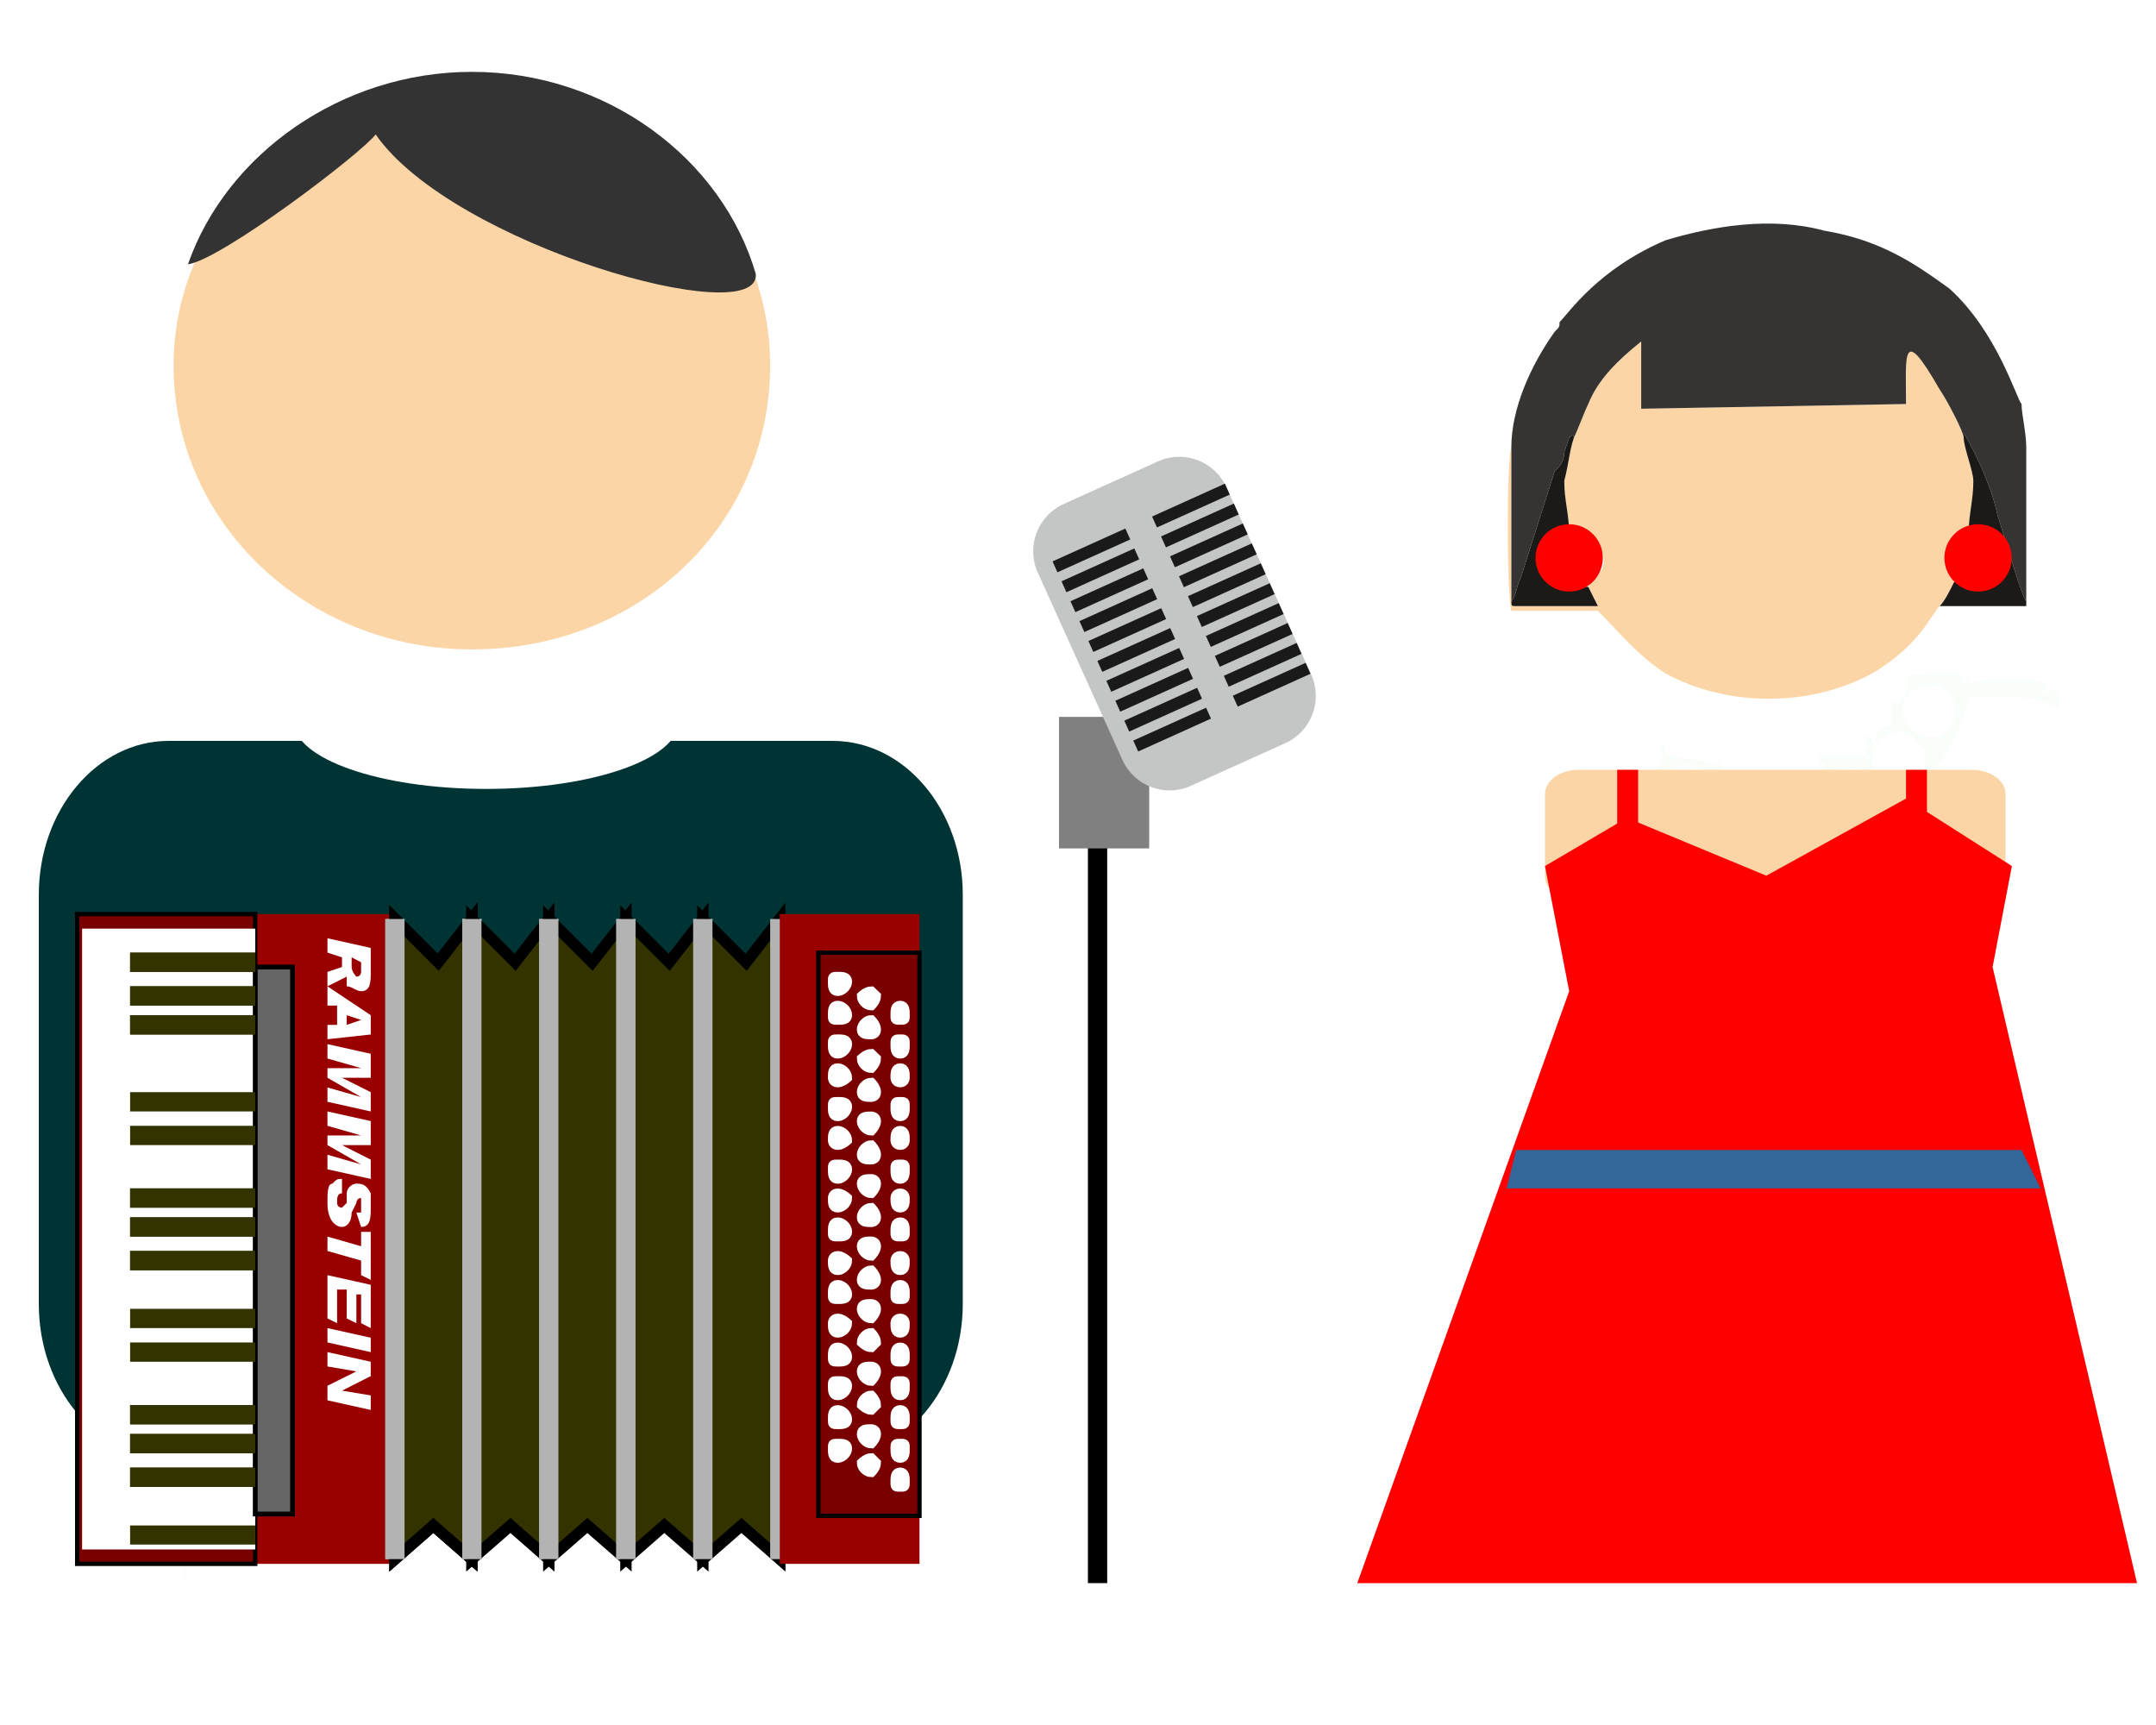 <?xml version="1.0" encoding="UTF-8"?>
<!DOCTYPE svg PUBLIC "-//W3C//DTD SVG 1.1//EN" "http://www.w3.org/Graphics/SVG/1.1/DTD/svg11.dtd">
<!-- Creator: CorelDRAW X7 -->
<svg xmlns="http://www.w3.org/2000/svg" xml:space="preserve" width="118.533mm" height="94.827mm" version="1.1" style="shape-rendering:geometricPrecision; text-rendering:geometricPrecision; image-rendering:optimizeQuality; fill-rule:evenodd; clip-rule:evenodd"
viewBox="0 0 11853 9483"
 xmlns:xlink="http://www.w3.org/1999/xlink">
 <defs>
  <style type="text/css">
   <![CDATA[
    .str2 {stroke:black;stroke-width:23.81}
    .str4 {stroke:black;stroke-width:26.44}
    .str1 {stroke:#B3B3B3;stroke-width:105.81}
    .str0 {stroke:black;stroke-width:62.5}
    .str3 {stroke:white;stroke-width:52.91}
    .fil8 {fill:none}
    .fil3 {fill:#FCD5A6}
    .fil17 {fill:black}
    .fil5 {fill:#003333}
    .fil20 {fill:#1A1A1A}
    .fil14 {fill:#1C1A17}
    .fil7 {fill:#333300}
    .fil4 {fill:#333333}
    .fil16 {fill:#336699}
    .fil12 {fill:#353432}
    .fil11 {fill:#666666}
    .fil9 {fill:#780000}
    .fil18 {fill:gray}
    .fil6 {fill:#990000}
    .fil19 {fill:#C4C6C5}
    .fil13 {fill:#FAFEFB}
    .fil2 {fill:#FDFDFD}
    .fil0 {fill:#FDFEFD}
    .fil1 {fill:#FEFEFE}
    .fil15 {fill:red}
    .fil10 {fill:white}
    .fil21 {fill:white;fill-rule:nonzero}
   ]]>
  </style>
 </defs>
 <g id="Слой_x0020_1">
  <path class="fil0" d="M424 7063l344 0c-26,26 -158,185 -158,211l-186 -211zm3149 1640l-106 0c0,-238 0,-503 0,-741l0 -582c0,-53 0,-185 0,-212l0 -26c0,0 0,0 0,-26l0 0c0,0 0,0 0,-27l0 0c0,0 0,0 0,0l27 -26c0,0 0,26 0,0 0,0 26,0 26,0l0 0c0,0 0,0 0,0 27,26 0,0 27,0 0,53 0,0 0,26l0 27c0,26 26,26 26,26l0 26 -26 -26c26,529 26,1032 26,1561l0 0zm-2487 0l-79 0 0 -1508c-133,0 -53,-27 -239,212l-185 264c0,0 0,0 0,0 -53,-53 -79,-106 -132,-159 -27,-79 -79,-132 -132,-185 0,-26 -27,-53 -53,-79 0,-27 0,-53 -27,-53l-264 0 0 -159 79 -79c26,0 26,-27 53,-27 0,-26 0,-26 26,-53 0,0 0,0 0,0l27 0c0,27 0,0 -27,0 27,0 0,0 27,0 -27,0 0,0 0,0 0,-26 0,-26 0,-26l0 0c0,0 0,0 0,0 0,-27 0,-27 0,-27 53,0 53,0 53,27l26 0c27,26 27,26 27,53l53 53c26,0 26,0 26,0l0 53 53 0c0,0 0,26 0,26 0,27 0,0 0,27 0,-27 26,-27 26,-27 0,-26 0,-26 0,-26 80,0 212,0 291,0 53,0 27,0 53,26 0,-53 27,-26 27,-26l0 26c0,-26 0,-26 26,-26 27,-27 0,-27 27,-27l0 -53c26,0 0,0 26,0 27,0 0,-26 27,-53l26 -26c53,-27 27,-53 132,-27 27,0 27,0 27,0l26 0 0 53c27,0 27,0 27,0 0,0 0,0 0,0l-80 133c-26,26 -26,53 -26,105l0 -26 26 0c0,0 0,-26 0,0 0,0 0,0 0,26 0,0 0,0 0,0l0 -26c27,0 53,0 53,0 0,26 0,26 0,53 -26,26 -26,370 -26,397 26,264 0,555 0,820 0,106 0,212 0,344l0 0z"/>
  <path class="fil1" d="M636 5502c27,0 106,26 106,26 370,79 476,370 503,397 0,0 0,0 26,0 0,-27 0,-27 0,-27 0,0 0,0 0,-26l238 0c0,26 0,26 0,53 0,0 0,0 0,0 0,0 0,-27 0,-53l27 -79c0,-27 0,-27 0,-27l26 -26 27 -80c0,-26 26,-26 -53,0 -186,27 -371,-26 -529,-132 -27,-26 -27,-53 -53,-53l0 0c-27,27 0,27 -106,27l-133 0 -79 0 0 0z"/>
  <path class="fil2" d="M3176 1956c27,-26 106,-159 132,-185 27,-27 53,-53 53,-79 27,-27 53,-53 80,-80 53,-53 106,-106 158,-159l133 -79c26,0 26,0 53,-26l-238 0c-27,0 -27,26 -27,26l-53 26 27 80c0,0 -27,-27 0,0 26,0 0,-27 0,0 -80,53 0,53 -53,79l-53 27 0 -80c-53,0 -53,0 -80,0 27,53 27,0 0,53 0,53 27,80 27,80 0,0 0,0 0,0l-27 0c0,0 0,0 0,0l0 53c-53,0 27,26 -26,0 0,0 0,0 0,0 0,0 0,0 0,0 -27,-27 26,0 -27,-27 -26,0 -52,0 -79,0 0,0 27,0 0,27 0,26 0,0 -26,26 0,53 0,26 0,79l0 27c0,53 0,79 0,132l0 0c26,-26 26,-26 26,0l0 0z"/>
  <path class="fil3" d="M2594 474c926,0 1640,688 1640,1535 0,873 -714,1561 -1640,1561 -900,0 -1640,-688 -1640,-1561 0,-847 740,-1535 1640,-1535z"/>
  <path class="fil4" d="M2594 395c741,0 1376,476 1561,1111 27,318 -1667,-158 -2090,-767 -80,106 -847,688 -1032,714 212,-608 847,-1058 1561,-1058l0 0z"/>
  <path class="fil5" d="M927 4073l3651 0c395,0 715,379 715,846l0 2249c0,468 -320,847 -715,847l-3651 0c-394,0 -714,-379 -714,-847l0 -2249c0,-467 320,-846 714,-846z"/>
  <polygon class="fil6" points="2171,5025 1403,5025 1403,8597 2171,8597 "/>
  <polygon class="fil7 str0" points="2171,5052 2409,5290 2594,5052 2594,8571 2382,8386 2171,8571 "/>
  <polygon class="fil8 str1" points="2171,5052 2171,5052 2171,8571 2171,8571 "/>
  <polygon class="fil8 str1" points="2594,5052 2594,5052 2594,8571 2594,8571 "/>
  <polygon class="fil7 str0" points="2171,5052 2409,5290 2594,5052 2594,8571 2382,8386 2171,8571 "/>
  <polygon class="fil8 str1" points="2171,5052 2171,5052 2171,8571 2171,8571 "/>
  <polygon class="fil8 str1" points="2594,5052 2594,5052 2594,8571 2594,8571 "/>
  <polygon class="fil7 str0" points="2594,5052 2832,5290 3017,5052 3017,8571 2806,8386 2594,8571 "/>
  <polygon class="fil8 str1" points="2594,5052 2594,5052 2594,8571 2594,8571 "/>
  <polygon class="fil8 str1" points="3017,5052 3017,5052 3017,8571 3017,8571 "/>
  <polygon class="fil7 str0" points="3017,5052 3255,5290 3441,5052 3441,8571 3229,8386 3017,8571 "/>
  <polygon class="fil8 str1" points="3017,5052 3017,5052 3017,8571 3017,8571 "/>
  <polygon class="fil8 str1" points="3441,5052 3441,5052 3441,8571 3441,8571 "/>
  <polygon class="fil7 str0" points="3441,5052 3679,5290 3864,5052 3864,8571 3652,8386 3441,8571 "/>
  <polygon class="fil8 str1" points="3441,5052 3441,5052 3441,8571 3441,8571 "/>
  <polygon class="fil8 str1" points="3864,5052 3864,5052 3864,8571 3864,8571 "/>
  <polygon class="fil7 str0" points="3864,5052 4102,5290 4287,5052 4287,8571 4076,8386 3864,8571 "/>
  <polygon class="fil8 str1" points="3864,5052 3864,5052 3864,8571 3864,8571 "/>
  <polygon class="fil8 str1" points="4287,5052 4287,5052 4287,8571 4287,8571 "/>
  <polygon class="fil6" points="5055,5025 4287,5025 4287,8597 5055,8597 "/>
  <polygon class="fil9 str2" points="5055,5237 4499,5237 4499,8333 5055,8333 "/>
  <path class="fil10 str3" d="M4605 5369c-27,0 -27,0 -27,27 0,26 0,53 27,53 26,0 53,-27 53,-53 0,-27 -27,-27 -53,-27z"/>
  <path class="fil10 str3" d="M4605 5528c-27,0 -27,26 -27,53 0,26 0,26 27,26 26,0 53,0 53,-26 0,-27 -27,-53 -53,-53z"/>
  <path class="fil10 str3" d="M4605 5713c-27,0 -27,0 -27,27 0,26 0,53 27,53 26,0 53,-27 53,-53 0,-27 -27,-27 -53,-27z"/>
  <path class="fil10 str3" d="M4605 5872c-27,0 -27,26 -27,53 0,0 0,26 27,26 26,0 53,-26 53,-26 0,-27 -27,-53 -53,-53z"/>
  <path class="fil10 str3" d="M4605 6057c-27,0 -27,0 -27,27 0,26 0,53 27,53 26,0 53,-27 53,-53 0,-27 -27,-27 -53,-27z"/>
  <path class="fil10 str3" d="M4605 6216c-27,0 -27,26 -27,53 0,0 0,26 27,26 26,0 53,-26 53,-26 0,-27 -27,-53 -53,-53z"/>
  <path class="fil10 str3" d="M4605 6401c-27,0 -27,0 -27,27 0,26 0,53 27,53 26,0 53,-27 53,-53 0,-27 -27,-27 -53,-27z"/>
  <path class="fil10 str3" d="M4605 6560c-27,0 -27,26 -27,26 0,27 0,53 27,53 26,0 53,-26 53,-53 0,0 -27,-26 -53,-26z"/>
  <path class="fil10 str3" d="M4605 6719c-27,0 -27,26 -27,53 0,26 0,26 27,26 26,0 53,0 53,-26 0,-27 -27,-53 -53,-53z"/>
  <path class="fil10 str3" d="M4605 6904c-27,0 -27,26 -27,26 0,27 0,53 27,53 26,0 53,-26 53,-53 0,0 -27,-26 -53,-26z"/>
  <path class="fil10 str3" d="M4605 7063c-27,0 -27,26 -27,53 0,26 0,26 27,26 26,0 53,0 53,-26 0,-27 -27,-53 -53,-53z"/>
  <path class="fil10 str3" d="M4605 7248c-27,0 -27,26 -27,26 0,27 0,53 27,53 26,0 53,-26 53,-53 0,0 -27,-26 -53,-26z"/>
  <path class="fil10 str3" d="M4605 7407c-27,0 -27,26 -27,52 0,27 0,27 27,27 26,0 53,0 53,-27 0,-26 -27,-52 -53,-52z"/>
  <path class="fil10 str3" d="M4605 7592c-27,0 -27,0 -27,26 0,27 0,53 27,53 26,0 53,-26 53,-53 0,-26 -27,-26 -53,-26z"/>
  <path class="fil10 str3" d="M4605 7751c-27,0 -27,26 -27,52 0,27 0,27 27,27 26,0 53,0 53,-27 0,-26 -27,-52 -53,-52z"/>
  <path class="fil10 str3" d="M4605 7936c-27,0 -27,0 -27,26 0,27 0,53 27,53 26,0 53,-26 53,-53 0,-26 -27,-26 -53,-26z"/>
  <path class="fil10 str3" d="M4790 5449c-26,0 -53,26 -53,26 0,27 27,53 53,53 0,0 27,-26 27,-53 0,0 -27,-26 -27,-26z"/>
  <path class="fil10 str3" d="M4790 5607c-26,0 -53,27 -53,53 0,27 27,27 53,27 0,0 27,0 27,-27 0,-26 -27,-53 -27,-53z"/>
  <path class="fil10 str3" d="M4790 5793c-26,0 -53,26 -53,26 0,27 27,53 53,53 0,0 27,-26 27,-53 0,0 -27,-26 -27,-26z"/>
  <path class="fil10 str3" d="M4790 5951c-26,0 -53,27 -53,53 0,27 27,27 53,27 0,0 27,0 27,-27 0,-26 -27,-53 -27,-53z"/>
  <path class="fil10 str3" d="M4790 6137c-26,0 -53,0 -53,26 0,26 27,53 53,53 0,0 27,-27 27,-53 0,-26 -27,-26 -27,-26z"/>
  <path class="fil10 str3" d="M4790 6295c-26,0 -53,27 -53,53 0,27 27,27 53,27 0,0 27,0 27,-27 0,-26 -27,-53 -27,-53z"/>
  <path class="fil10 str3" d="M4790 6481c-26,0 -53,0 -53,26 0,26 27,53 53,53 0,0 27,-27 27,-53 0,-26 -27,-26 -27,-26z"/>
  <path class="fil10 str3" d="M4790 6639c-26,0 -53,27 -53,53 0,27 27,27 53,27 0,0 27,0 27,-27 0,-26 -27,-53 -27,-53z"/>
  <path class="fil10 str3" d="M4790 6824c-26,0 -53,0 -53,27 0,26 27,53 53,53 0,0 27,-27 27,-53 0,-27 -27,-27 -27,-27z"/>
  <path class="fil10 str3" d="M4790 6983c-26,0 -53,27 -53,53 0,27 27,27 53,27 0,0 27,0 27,-27 0,-26 -27,-53 -27,-53z"/>
  <path class="fil10 str3" d="M4790 7168c-26,0 -53,0 -53,27 0,26 27,53 53,53 0,0 27,-27 27,-53 0,-27 -27,-27 -27,-27z"/>
  <path class="fil10 str3" d="M4790 7327c-26,0 -53,27 -53,53 0,0 27,27 53,27 0,0 27,-27 27,-27 0,-26 -27,-53 -27,-53z"/>
  <path class="fil10 str3" d="M4790 7512c-26,0 -53,0 -53,27 0,26 27,53 53,53 0,0 27,-27 27,-53 0,-27 -27,-27 -27,-27z"/>
  <path class="fil10 str3" d="M4790 7671c-26,0 -53,27 -53,53 0,0 27,27 53,27 0,0 27,-27 27,-27 0,-26 -27,-53 -27,-53z"/>
  <path class="fil10 str3" d="M4790 7856c-26,0 -53,0 -53,27 0,26 27,53 53,53 0,0 27,-27 27,-53 0,-27 -27,-27 -27,-27z"/>
  <path class="fil10 str3" d="M4790 8015c-26,0 -53,27 -53,27 0,26 27,52 53,52 0,0 27,-26 27,-52 0,0 -27,-27 -27,-27z"/>
  <path class="fil10 str3" d="M4949 5528c-27,0 -27,26 -27,53 0,26 0,26 27,26 26,0 26,0 26,-26 0,-27 0,-53 -26,-53z"/>
  <path class="fil10 str3" d="M4949 5713c-27,0 -27,0 -27,27 0,26 0,53 27,53 26,0 26,-27 26,-53 0,-27 0,-27 -26,-27z"/>
  <path class="fil10 str3" d="M4949 5872c-27,0 -27,26 -27,53 0,0 0,26 27,26 26,0 26,-26 26,-26 0,-27 0,-53 -26,-53z"/>
  <path class="fil10 str3" d="M4949 6057c-27,0 -27,0 -27,27 0,26 0,53 27,53 26,0 26,-27 26,-53 0,-27 0,-27 -26,-27z"/>
  <path class="fil10 str3" d="M4949 6216c-27,0 -27,26 -27,53 0,0 0,26 27,26 26,0 26,-26 26,-26 0,-27 0,-53 -26,-53z"/>
  <path class="fil10 str3" d="M4949 6401c-27,0 -27,0 -27,27 0,26 0,53 27,53 26,0 26,-27 26,-53 0,-27 0,-27 -26,-27z"/>
  <path class="fil10 str3" d="M4949 6560c-27,0 -27,26 -27,26 0,27 0,53 27,53 26,0 26,-26 26,-53 0,0 0,-26 -26,-26z"/>
  <path class="fil10 str3" d="M4949 6719c-27,0 -27,26 -27,53 0,26 0,26 27,26 26,0 26,0 26,-26 0,-27 0,-53 -26,-53z"/>
  <path class="fil10 str3" d="M4949 6904c-27,0 -27,26 -27,26 0,27 0,53 27,53 26,0 26,-26 26,-53 0,0 0,-26 -26,-26z"/>
  <path class="fil10 str3" d="M4949 7063c-27,0 -27,26 -27,53 0,26 0,26 27,26 26,0 26,0 26,-26 0,-27 0,-53 -26,-53z"/>
  <path class="fil10 str3" d="M4949 7248c-27,0 -27,26 -27,26 0,27 0,53 27,53 26,0 26,-26 26,-53 0,0 0,-26 -26,-26z"/>
  <path class="fil10 str3" d="M4949 7407c-27,0 -27,26 -27,52 0,27 0,27 27,27 26,0 26,0 26,-27 0,-26 0,-52 -26,-52z"/>
  <path class="fil10 str3" d="M4949 7592c-27,0 -27,0 -27,26 0,27 0,53 27,53 26,0 26,-26 26,-53 0,-26 0,-26 -26,-26z"/>
  <path class="fil10 str3" d="M4949 7751c-27,0 -27,26 -27,52 0,27 0,27 27,27 26,0 26,0 26,-27 0,-26 0,-52 -26,-52z"/>
  <path class="fil10 str3" d="M4949 7936c-27,0 -27,0 -27,26 0,27 0,53 27,53 26,0 26,-26 26,-53 0,-26 0,-26 -26,-26z"/>
  <path class="fil10 str3" d="M4949 8094c-27,0 -27,27 -27,53 0,27 0,27 27,27 26,0 26,0 26,-27 0,-26 0,-53 -26,-53z"/>
  <polygon class="fil9 str2" points="1403,5025 424,5025 424,8597 1403,8597 "/>
  <polygon class="fil10" points="1403,8518 451,8518 451,5105 1403,5105 "/>
  <polygon class="fil7" points="1403,7724 715,7724 715,7830 1403,7830 "/>
  <polygon class="fil7" points="1403,7883 715,7883 715,7989 1403,7989 "/>
  <polygon class="fil7" points="1403,8068 715,8068 715,8174 1403,8174 "/>
  <polygon class="fil7" points="1403,8386 715,8386 715,8491 1403,8491 "/>
  <rect class="fil11 str4" x="1403" y="5316" width="205" height="3007"/>
  <polygon class="fil7" points="1403,7195 715,7195 715,7301 1403,7301 "/>
  <polygon class="fil7" points="1403,7380 715,7380 715,7486 1403,7486 "/>
  <polygon class="fil7" points="1403,7724 715,7724 715,7830 1403,7830 "/>
  <polygon class="fil7" points="1403,7883 715,7883 715,7989 1403,7989 "/>
  <polygon class="fil7" points="1403,8068 715,8068 715,8174 1403,8174 "/>
  <polygon class="fil7" points="1403,6533 715,6533 715,6639 1403,6639 "/>
  <polygon class="fil7" points="1403,6692 715,6692 715,6798 1403,6798 "/>
  <polygon class="fil7" points="1403,6877 715,6877 715,6983 1403,6983 "/>
  <polygon class="fil7" points="1403,6004 715,6004 715,6110 1403,6110 "/>
  <polygon class="fil7" points="1403,6189 715,6189 715,6295 1403,6295 "/>
  <polygon class="fil7" points="1403,6533 715,6533 715,6639 1403,6639 "/>
  <polygon class="fil7" points="1403,6692 715,6692 715,6798 1403,6798 "/>
  <polygon class="fil7" points="1403,6877 715,6877 715,6983 1403,6983 "/>
  <polygon class="fil7" points="1403,5237 715,5237 715,5343 1403,5343 "/>
  <polygon class="fil7" points="1403,5422 715,5422 715,5528 1403,5528 "/>
  <polygon class="fil7" points="1403,5581 715,5581 715,5687 1403,5687 "/>
  <polygon class="fil7" points="1403,5237 715,5237 715,5343 1403,5343 "/>
  <polygon class="fil7" points="1403,5422 715,5422 715,5528 1403,5528 "/>
  <polygon class="fil7" points="1403,5581 715,5581 715,5687 1403,5687 "/>
  <ellipse class="fil10" cx="2673" cy="3967" rx="1058" ry="370"/>
  <path class="fil3" d="M8653 2406c-26,79 -26,132 -53,238 0,106 27,185 27,291 105,0 158,27 185,106 26,106 -53,132 -80,185l53 106 -450 0c-26,0 -26,0 -26,-26l0 -847c-26,53 -26,794 0,899 53,0 423,0 476,0 133,133 212,239 371,344 344,186 793,186 1137,0 265,-158 318,-317 371,-370 26,-26 53,-79 79,-132 -26,-80 -79,-80 -26,-186 53,-52 53,-52 106,-79 0,-106 26,-185 26,-291 0,-53 -53,-185 -53,-238 0,-27 -79,-185 -132,-265 -27,-79 -132,-211 -185,-238l0 318 -1456 26 0 -370c-132,106 -238,211 -291,344 -26,53 -53,132 -79,185l0 0z"/>
  <path class="fil12" d="M8574 1771c0,26 0,26 -27,53 -132,185 -238,423 -238,635l0 847c26,-27 26,-80 53,-133l185 -582c27,-26 53,-53 53,-106l27 -79c26,-27 26,0 26,0 26,-53 53,-132 79,-185 53,-133 159,-238 291,-344l0 370 1456 -26c0,-265 -27,-450 185,-80 53,80 132,238 132,265l0 -27c79,133 159,318 185,450 27,80 133,450 159,477 0,-186 0,-371 0,-556 0,-79 0,-185 0,-291 0,-80 -26,-185 -26,-238 -27,-27 -133,-397 -397,-635 -185,-133 -371,-265 -688,-318 -291,-79 -609,-26 -873,53 -371,159 -529,397 -582,450z"/>
  <path class="fil13" d="M9129 4284c27,-79 159,-105 212,-52 79,52 79,185 26,211 -26,27 0,27 -53,27 -132,79 -264,-106 -185,-186zm1191 -185l0 -26c53,-27 106,-80 185,-27 27,27 27,27 53,53 26,27 26,27 26,80 0,105 -79,132 -211,132 -27,-27 -53,-27 -80,-79 0,-53 0,-106 27,-133zm238 -317c185,-80 265,185 106,264 -185,53 -291,-211 -106,-264zm-238 317c-27,-26 -27,-26 -27,-26 0,0 0,-27 -26,-27l0 0c-27,27 0,53 0,53 0,27 0,0 -27,27l53 53c-26,-27 0,-27 -53,-27l-238 0c0,53 0,27 0,53 27,0 27,-53 27,27 0,26 -27,0 -27,26 0,26 0,26 27,106l0 26c0,-79 26,-158 106,-158 105,-27 158,26 185,79 53,159 -185,265 -265,106l-53 26c0,80 -26,133 -79,159 -53,0 -79,0 -106,0 -53,-26 -53,-26 -53,-79 -79,-53 0,-159 27,-186 -27,-26 0,0 -27,0l-132 -26c0,26 0,-27 0,26 79,80 79,186 0,239 -27,52 -106,52 -159,0 -53,-27 -79,-80 -53,-159 0,-27 0,-53 27,-53 26,-27 26,-27 53,-53 0,0 -53,-27 -53,-53 0,0 0,0 0,0 0,0 53,-53 0,-53 -27,-53 53,0 0,0l-27 0c0,0 0,27 0,0 -53,-26 -26,0 0,-53l-26 27c0,0 -27,0 -27,0l-26 0c-53,0 -132,-27 -185,-27l0 -53c-27,0 -27,-26 -27,0 0,27 27,53 0,106 0,0 -26,27 -26,27 -27,26 0,26 -27,26 -26,53 -79,53 -132,26 -26,0 -53,-26 -53,-52l-26 0c0,0 0,0 0,0 0,52 0,52 53,79l-27 0c27,53 79,79 106,106 26,26 132,106 212,159 79,26 185,79 264,105 238,27 476,27 662,-53 317,-132 608,-423 688,-793 79,0 185,0 264,0 106,0 132,26 238,53 0,-27 -26,-106 -26,-106 0,0 -53,26 -80,26l27 -26c0,0 0,0 0,0 0,-27 0,-27 0,-27 0,-26 -371,-26 -423,0 0,-53 0,-53 -27,-53 27,53 27,27 0,53 -26,0 0,-26 -26,-53 -80,0 -80,0 -159,0 -132,0 -53,27 -106,0 0,0 -26,27 -26,27 -27,53 26,26 0,79 -80,106 -53,27 -53,53l0 53c0,0 0,27 0,27 0,0 0,0 0,-27 0,0 0,-53 0,-53 -27,0 -27,0 -27,53 0,27 0,53 0,79 -79,0 -26,0 -79,27 0,26 -27,26 0,79l0 0z"/>
  <path class="fil14" d="M8309 3306c0,26 0,26 26,26l450 0 -53 -106c-53,0 -105,0 -132,-26 -26,0 -53,-53 -79,-80 -27,-106 53,-158 106,-185 0,-106 -27,-185 -27,-291 27,-106 27,-159 53,-238 0,0 0,-27 -26,0l-27 79c0,53 -26,80 -53,106l-185 582c-27,53 -27,106 -53,133l0 0z"/>
  <path class="fil14" d="M10796 2406c0,53 53,185 53,238 0,106 -26,185 -26,291 79,27 158,27 158,106 27,106 -26,132 -106,185 -79,0 -79,-26 -132,-26 -26,53 -53,106 -79,132l476 0 0 -26c-26,-27 -132,-397 -159,-477 -26,-132 -106,-317 -185,-450l0 27z"/>
  <path class="fil3" d="M8679 4232l2162 0c102,0 185,59 185,132l0 456c0,73 -83,132 -185,132l-2162 0c-102,0 -185,-59 -185,-132l0 -456c0,-73 83,-132 185,-132z"/>
  <ellipse class="fil3" cx="9235" cy="4867" rx="450" ry="423"/>
  <ellipse class="fil3" cx="10161" cy="4867" rx="450" ry="423"/>
  <polygon class="fil15" points="8494,4761 8944,4496 9711,4814 10479,4390 11061,4761 10955,5316 11749,8703 7462,8703 8627,5449 "/>
  <polygon class="fil16" points="8335,6322 11114,6322 11219,6533 8283,6533 "/>
  <rect class="fil15" x="8891" y="4232" width="115" height="523"/>
  <rect class="fil15" x="10479" y="4232" width="115" height="523"/>
  <polygon class="fil17" points="5981,4523 6087,4523 6087,8703 5981,8703 "/>
  <rect class="fil18" x="5822" y="3941" width="496" height="723"/>
  <path class="fil19" d="M5847 2771l520 -235c142,-64 311,-1 375,142l467 1031c64,143 1,311 -142,376l-520 235c-143,65 -311,1 -376,-142l-466 -1031c-64,-143 -1,-311 142,-376z"/>
  <rect class="fil20" transform="matrix(0.556 -0.251 0.186 0.414 6383.03 2949.04)" width="720" height="145"/>
  <rect class="fil20" transform="matrix(0.556 -0.251 0.186 0.414 6432.34 3058.47)" width="720" height="145"/>
  <rect class="fil20" transform="matrix(0.556 -0.251 0.186 0.414 6481.69 3167.93)" width="720" height="145"/>
  <rect class="fil20" transform="matrix(0.556 -0.251 0.186 0.414 6531.01 3277.36)" width="720" height="145"/>
  <rect class="fil20" transform="matrix(0.556 -0.251 0.186 0.414 6580.33 3386.79)" width="720" height="145"/>
  <rect class="fil20" transform="matrix(0.556 -0.251 0.186 0.414 6629.64 3496.25)" width="720" height="145"/>
  <rect class="fil20" transform="matrix(0.556 -0.251 0.186 0.414 6678.96 3605.68)" width="720" height="145"/>
  <rect class="fil20" transform="matrix(0.556 -0.251 0.186 0.414 6728.28 3715.14)" width="720" height="145"/>
  <rect class="fil20" transform="matrix(0.556 -0.251 0.186 0.414 6777.6 3824.57)" width="720" height="145"/>
  <rect class="fil20" transform="matrix(0.556 -0.251 0.186 0.414 6333.71 2839.58)" width="720" height="145"/>
  <rect class="fil20" transform="matrix(0.556 -0.251 0.186 0.414 5835.81 3195.63)" width="720" height="145"/>
  <rect class="fil20" transform="matrix(0.556 -0.251 0.186 0.414 5885.13 3305.09)" width="720" height="145"/>
  <rect class="fil20" transform="matrix(0.556 -0.251 0.186 0.414 5934.45 3414.52)" width="720" height="145"/>
  <rect class="fil20" transform="matrix(0.556 -0.251 0.186 0.414 5983.77 3523.95)" width="720" height="145"/>
  <rect class="fil20" transform="matrix(0.556 -0.251 0.186 0.414 6033.11 3633.41)" width="720" height="145"/>
  <rect class="fil20" transform="matrix(0.556 -0.251 0.186 0.414 6082.43 3742.84)" width="720" height="145"/>
  <rect class="fil20" transform="matrix(0.556 -0.251 0.186 0.414 6131.75 3852.3)" width="720" height="145"/>
  <rect class="fil20" transform="matrix(0.556 -0.251 0.186 0.414 6181.07 3961.73)" width="720" height="145"/>
  <rect class="fil20" transform="matrix(0.556 -0.251 0.186 0.414 6230.39 4071.19)" width="720" height="145"/>
  <rect class="fil20" transform="matrix(0.556 -0.251 0.186 0.414 5786.5 3086.2)" width="720" height="145"/>
  <circle class="fil15" cx="8627" cy="3067" r="185"/>
  <circle class="fil15" cx="10875" cy="3067" r="185"/>
  <path class="fil21" d="M2038 5211l-238 -53 0 79 80 26 0 53 -80 27 0 79 106 -53c0,27 0,27 0,53 27,0 53,27 79,27 53,0 53,-53 53,-106l0 -132 0 0zm-53 79l0 53c0,0 0,26 -26,26 0,0 -26,-26 -26,-53l0 -53 52 27z"/>
  <path id="_1" class="fil21" d="M1800 5713l238 -26 0 -106 -238 -159 0 106 53 0 0 106 -53 0 0 79zm106 -79l0 -53 79 26 -79 27z"/>
  <path id="_2" class="fil21" d="M2038 6110l0 -106 -158 -79c0,0 132,0 158,0l0 -132 -238 -53 0 79 185 53 -185 0 0 53 185 106 -185 -53 0 79 238 53 0 0z"/>
  <path id="_3" class="fil21" d="M2038 6481l0 -106 -158 -80c0,0 132,0 158,0l0 -132 -238 -53 0 79 185 53 -185 0 0 53 185 106 -185 -53 0 80 238 53 0 0z"/>
  <path id="_4" class="fil21" d="M1985 6745l0 0c53,0 53,-53 53,-106 0,-53 0,-79 0,-79 -26,-53 -53,-53 -79,-53 -26,0 -53,26 -53,53l0 53c-26,26 -26,26 -26,26 -27,0 -27,-26 -27,-26 0,-27 0,-53 27,-53l0 0 0 -79c-27,0 -27,0 -53,26 -27,0 -27,53 -27,106 0,106 53,132 80,132 26,0 53,-26 53,-79l26 -53c0,0 0,-27 26,-27 0,0 0,27 0,53 0,27 0,27 0,27l-26 0 26 79 0 0z"/>
  <polygon id="_5" class="fil21" points="2038,7036 2038,6772 1985,6772 1985,6851 1800,6798 1800,6877 1985,6930 1985,7010 "/>
  <polygon id="_6" class="fil21" points="2038,7301 2038,7063 1800,7010 1800,7248 1853,7274 1853,7089 1906,7089 1906,7248 1959,7274 1959,7116 1985,7116 1985,7274 "/>
  <polygon id="_7" class="fil21" points="2038,7433 2038,7354 1800,7301 1800,7380 "/>
  <polygon id="_8" class="fil21" points="2038,7751 2038,7671 1880,7645 2038,7565 2038,7486 1800,7433 1800,7512 1959,7539 1800,7618 1800,7698 "/>
 </g>
</svg>
